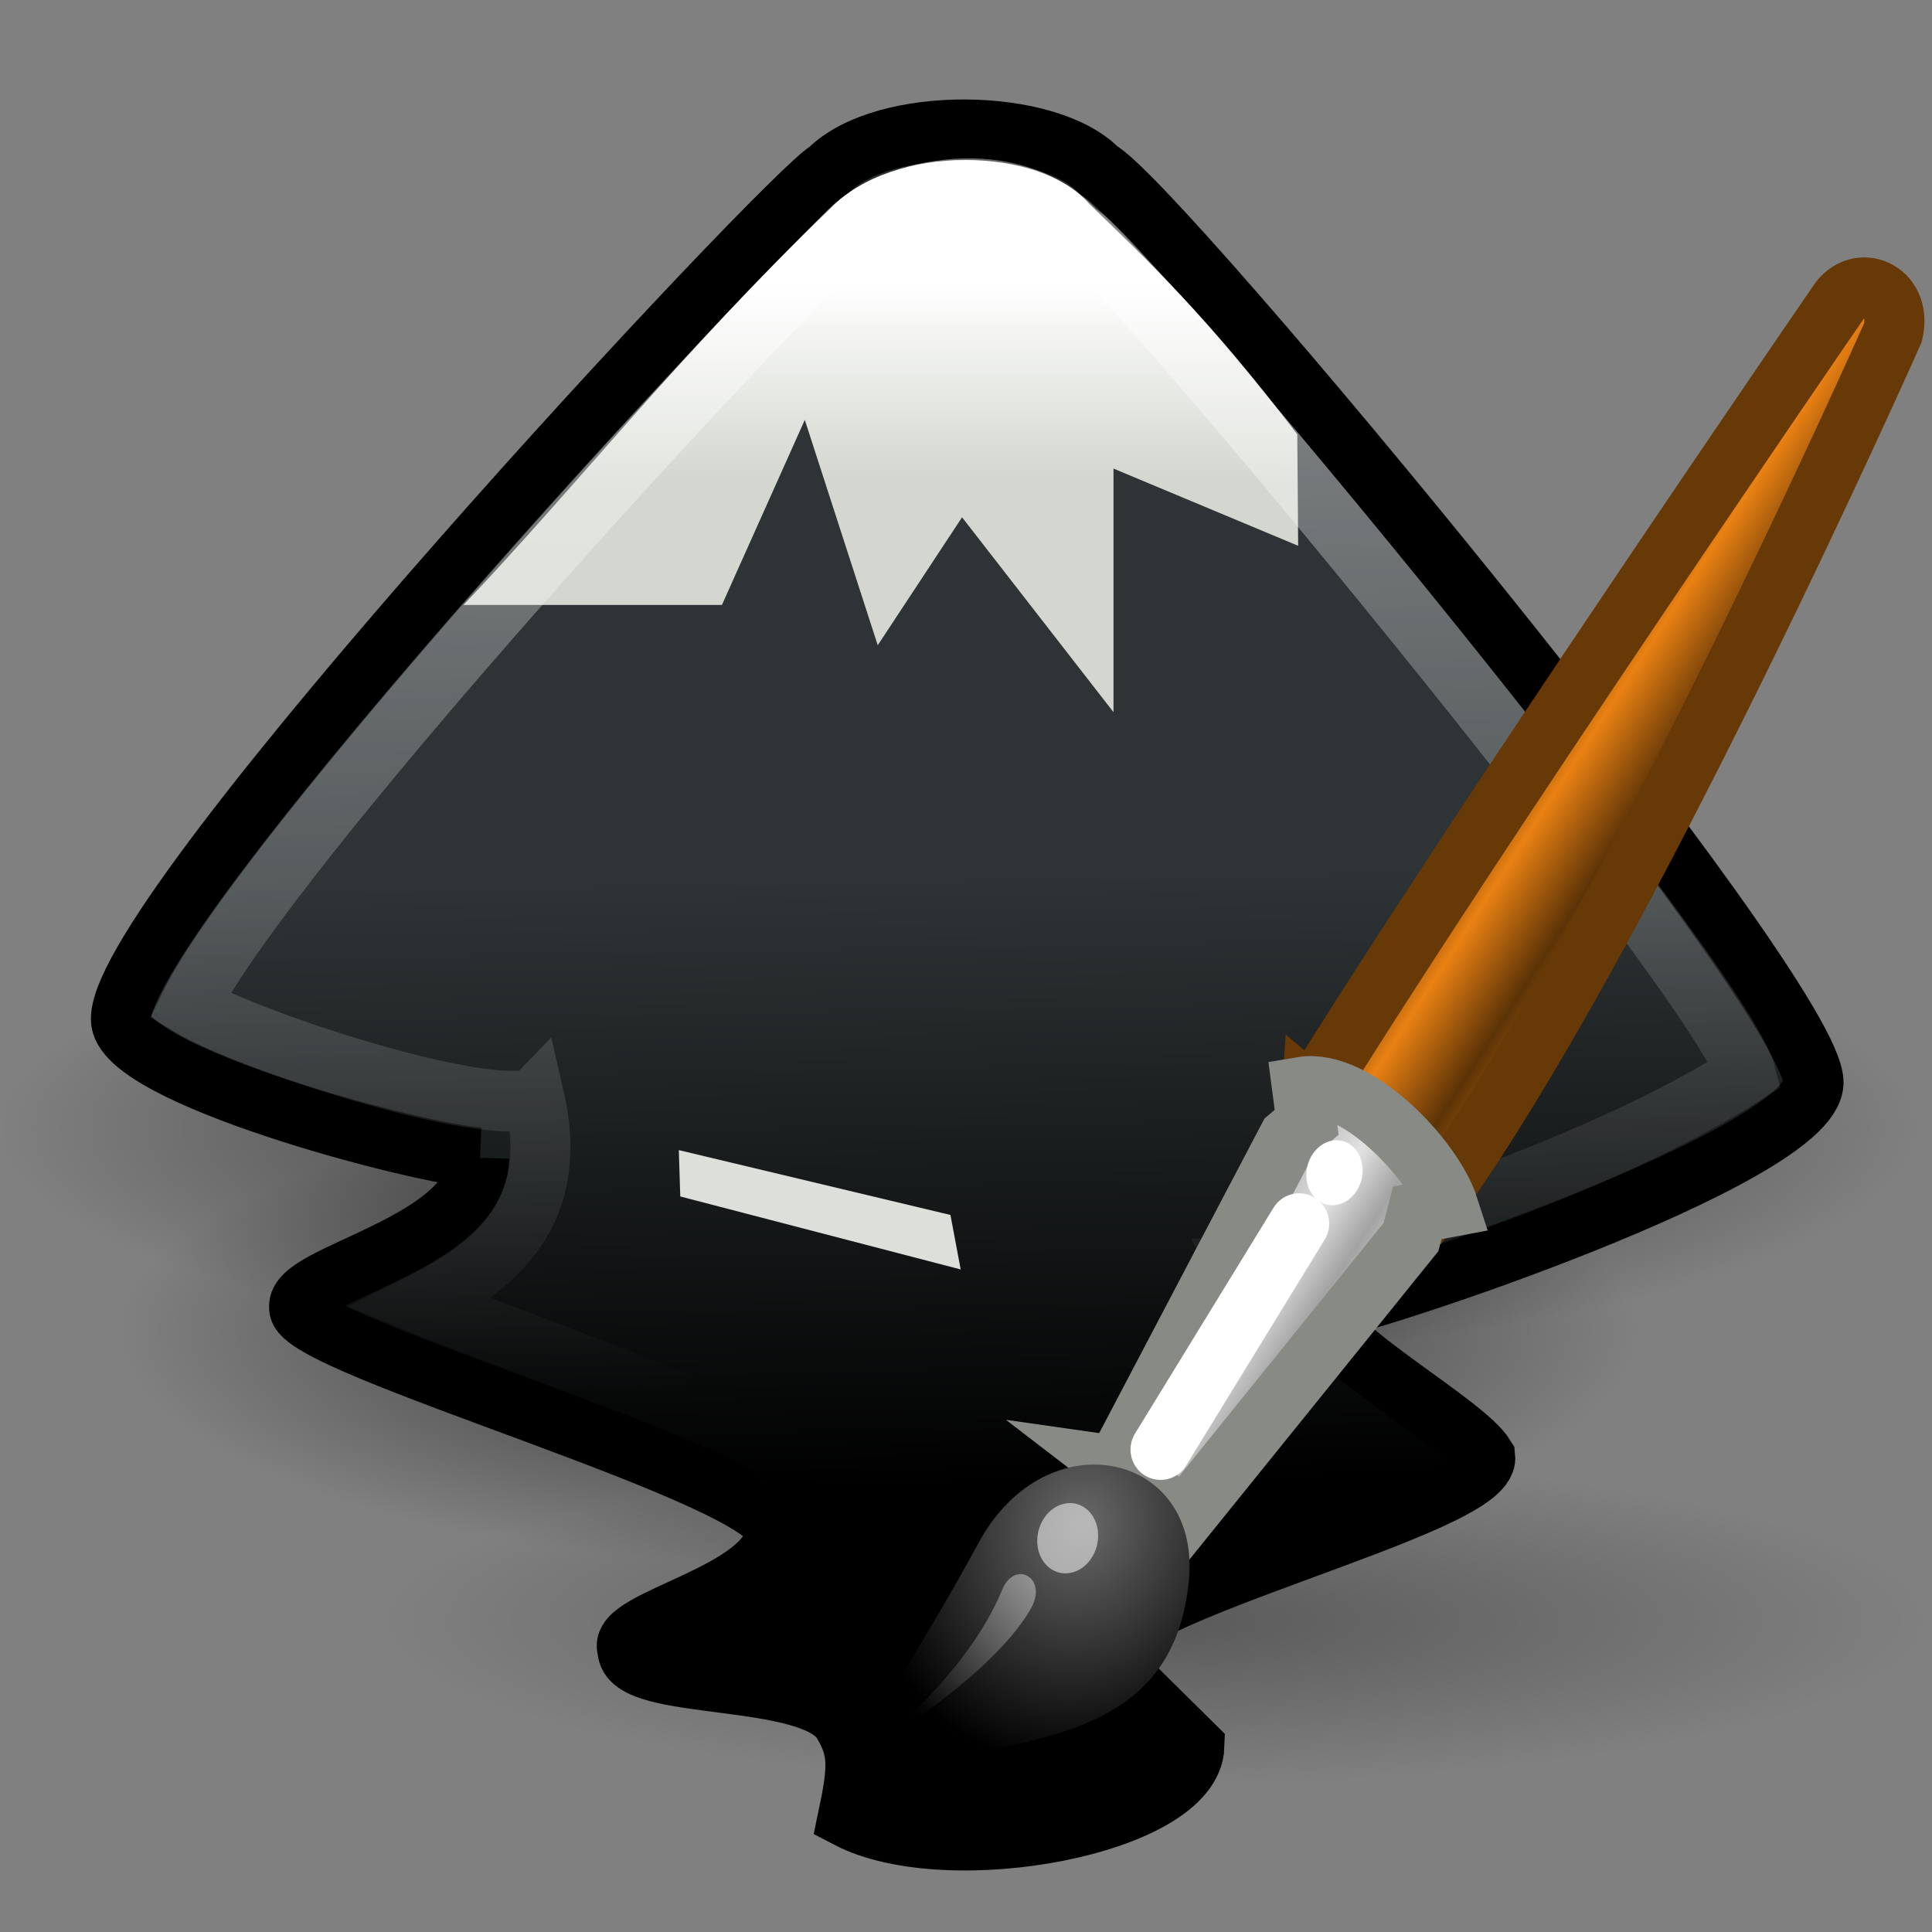 <?xml version="1.0" encoding="UTF-8" standalone="no"?>
<!-- Created with Inkscape (http://www.inkscape.org/) -->

<svg
   xmlns:dc="http://purl.org/dc/elements/1.1/"
   xmlns:cc="http://creativecommons.org/ns#"
   xmlns:rdf="http://www.w3.org/1999/02/22-rdf-syntax-ns#"
   xmlns:svg="http://www.w3.org/2000/svg"
   xmlns="http://www.w3.org/2000/svg"
   xmlns:xlink="http://www.w3.org/1999/xlink"
   xmlns:sodipodi="http://sodipodi.sourceforge.net/DTD/sodipodi-0.dtd"
   xmlns:inkscape="http://www.inkscape.org/namespaces/inkscape"
   width="32"
   height="32"
   id="svg5060"
   sodipodi:version="0.32"
   inkscape:version="0.48+devel r"
   sodipodi:docname="inkscape.svg"
   inkscape:export-filename="/home/andreas/projekt/tango/inkscape.png"
   inkscape:export-xdpi="90.000000"
   inkscape:export-ydpi="90.000000"
   inkscape:output_extension="org.inkscape.output.svg.inkscape"
   version="1.0">
  <rect width="100%" height="100%" fill="#808080" stroke="none"/>
  <defs
     id="defs5062">
    <linearGradient
       inkscape:collect="always"
       id="linearGradient8942">
      <stop
         style="stop-color:#ffffff;stop-opacity:1"
         offset="0"
         id="stop8944" />
      <stop
         style="stop-color:#ffffff;stop-opacity:0;"
         offset="1"
         id="stop8946" />
    </linearGradient>
    <linearGradient
       id="linearGradient6951">
      <stop
         style="stop-color:#6e3d09;stop-opacity:1;"
         offset="0"
         id="stop6953" />
      <stop
         id="stop6959"
         offset="0.242"
         style="stop-color:#ea8113;stop-opacity:1;" />
      <stop
         style="stop-color:#5c3307;stop-opacity:1;"
         offset="0.621"
         id="stop6961" />
      <stop
         style="stop-color:#e07c12;stop-opacity:1;"
         offset="1"
         id="stop6955" />
    </linearGradient>
    <linearGradient
       id="linearGradient6939">
      <stop
         style="stop-color:#bdbdbd;stop-opacity:1;"
         offset="0"
         id="stop6941" />
      <stop
         id="stop6947"
         offset="0.333"
         style="stop-color:#e2e2e2;stop-opacity:1;" />
      <stop
         style="stop-color:#a3a3a3;stop-opacity:1;"
         offset="0.667"
         id="stop6949" />
      <stop
         style="stop-color:#dddddd;stop-opacity:1;"
         offset="1"
         id="stop6943" />
    </linearGradient>
    <linearGradient
       inkscape:collect="always"
       id="linearGradient6975">
      <stop
         style="stop-color:#000000;stop-opacity:1;"
         offset="0"
         id="stop6977" />
      <stop
         style="stop-color:#000000;stop-opacity:0;"
         offset="1"
         id="stop6979" />
    </linearGradient>
    <linearGradient
       id="linearGradient6963">
      <stop
         style="stop-color:#696969;stop-opacity:1;"
         offset="0"
         id="stop6965" />
      <stop
         style="stop-color:#000000;stop-opacity:1;"
         offset="1"
         id="stop6967" />
    </linearGradient>
    <linearGradient
       inkscape:collect="always"
       id="linearGradient2446">
      <stop
         style="stop-color:#ffffff;stop-opacity:1;"
         offset="0"
         id="stop2448" />
      <stop
         style="stop-color:#ffffff;stop-opacity:0;"
         offset="1"
         id="stop2450" />
    </linearGradient>
    <linearGradient
       inkscape:collect="always"
       id="linearGradient6543">
      <stop
         style="stop-color:#d3d7cf"
         offset="0"
         id="stop6545" />
      <stop
         style="stop-color:#ffffff;stop-opacity:1"
         offset="1"
         id="stop6547" />
    </linearGradient>
    <linearGradient
       inkscape:collect="always"
       id="linearGradient6528">
      <stop
         style="stop-color:#2e3436"
         offset="0"
         id="stop6530" />
      <stop
         style="stop-color:#000000;stop-opacity:1"
         offset="1"
         id="stop6532" />
    </linearGradient>
    <radialGradient
       inkscape:collect="always"
       xlink:href="#linearGradient6975"
       id="radialGradient2452"
       gradientUnits="userSpaceOnUse"
       gradientTransform="matrix(1,0,0,0.282,0,30.394)"
       cx="26.782"
       cy="42.343"
       fx="26.782"
       fy="42.343"
       r="14.407" />
    <radialGradient
       inkscape:collect="always"
       xlink:href="#linearGradient6975"
       id="radialGradient2454"
       gradientUnits="userSpaceOnUse"
       gradientTransform="matrix(1,0,0,0.282,0,30.394)"
       cx="26.782"
       cy="42.343"
       fx="26.782"
       fy="42.343"
       r="14.407" />
    <radialGradient
       inkscape:collect="always"
       xlink:href="#linearGradient6975"
       id="radialGradient2462"
       gradientUnits="userSpaceOnUse"
       gradientTransform="matrix(1,0,0,0.282,0,30.394)"
       cx="26.782"
       cy="42.343"
       fx="26.782"
       fy="42.343"
       r="14.407" />
    <linearGradient
       inkscape:collect="always"
       xlink:href="#linearGradient6951"
       id="linearGradient2464"
       gradientUnits="userSpaceOnUse"
       gradientTransform="matrix(0.714,-0.119,0.052,0.809,14.74,9.126)"
       x1="28.059"
       y1="18.868"
       x2="33.437"
       y2="23.743" />
    <linearGradient
       inkscape:collect="always"
       xlink:href="#linearGradient6939"
       id="linearGradient2466"
       gradientUnits="userSpaceOnUse"
       gradientTransform="matrix(0.714,-0.119,0.052,0.809,14.74,9.126)"
       x1="19.395"
       y1="30.001"
       x2="23.109"
       y2="33.439" />
    <radialGradient
       inkscape:collect="always"
       xlink:href="#linearGradient6963"
       id="radialGradient2468"
       gradientUnits="userSpaceOnUse"
       gradientTransform="matrix(0.71,-0.119,0.05,0.784,14.36,10.8)"
       cx="15.415"
       cy="35.357"
       fx="15.415"
       fy="35.357"
       r="7.579" />
    <linearGradient
       inkscape:collect="always"
       xlink:href="#linearGradient2446"
       id="linearGradient2470"
       gradientUnits="userSpaceOnUse"
       gradientTransform="matrix(0.608,-0.102,0.044,0.69,16.621,13.357)"
       x1="13.236"
       y1="37.752"
       x2="7.752"
       y2="42.282" />
    <linearGradient
       inkscape:collect="always"
       xlink:href="#linearGradient8942"
       id="linearGradient2483"
       gradientUnits="userSpaceOnUse"
       gradientTransform="matrix(0.528,0,0,0.524,-0.311,-0.615)"
       x1="23.85"
       y1="10.529"
       x2="24.565"
       y2="35.243" />
    <linearGradient
       inkscape:collect="always"
       xlink:href="#linearGradient6543"
       id="linearGradient2486"
       gradientUnits="userSpaceOnUse"
       gradientTransform="matrix(0.65,0,0,0.598,-3.313,-3.183)"
       x1="23.143"
       y1="16.714"
       x2="23.143"
       y2="12.643" />
    <linearGradient
       inkscape:collect="always"
       xlink:href="#linearGradient6528"
       id="linearGradient2490"
       gradientUnits="userSpaceOnUse"
       gradientTransform="matrix(0.566,0,0,0.561,-1.198,-1.583)"
       x1="24.5"
       y1="23.614"
       x2="24.723"
       y2="36.879" />
  </defs>
  <sodipodi:namedview
     id="base"
     pagecolor="#ffffff"
     bordercolor="#666666"
     borderopacity="1.0"
     inkscape:pageopacity="0.0"
     inkscape:pageshadow="2"
     inkscape:zoom="9.192388"
     inkscape:cx="13.577824"
     inkscape:cy="8.3759242"
     inkscape:current-layer="g3314"
     showgrid="false"
     inkscape:grid-bbox="true"
     inkscape:document-units="px"
     fill="#eeeeec"
     inkscape:window-width="1535"
     inkscape:window-height="876"
     inkscape:window-x="65"
     inkscape:window-y="24"
     showguides="true"
     inkscape:guide-bbox="true"
     inkscape:snap-global="false"
     inkscape:window-maximized="1">
    <inkscape:grid
       type="xygrid"
       id="grid3264"
       visible="true"
       enabled="true" />
  </sodipodi:namedview>
  <g
     id="layer1"
     inkscape:label="Layer 1"
     inkscape:groupmode="layer"
     transform="translate(0,8)">
    <g
       id="g3314"
       transform="matrix(1.335,0,0,1.349,9.2611702e-8,-8.21)">
      <g
         id="g3332"
         transform="translate(2.0720731e-7,-0.751)">
        <ellipse
           style="opacity:0.672;fill:url(#radialGradient2452);fill-opacity:1;fill-rule:nonzero;stroke:none;stroke-width:1;marker:none;visibility:visible;display:inline;overflow:visible"
           id="path2415"
           inkscape:r_cx="true"
           inkscape:r_cy="true"
           transform="matrix(0.654,0,0,0.73,-6.606,-13.667)"
           cx="26.782"
           cy="42.343"
           rx="14.407"
           ry="4.066"
           d="M 41.189,42.343 A 14.407,4.066 0 0 1 26.782,46.409 14.407,4.066 0 0 1 12.374,42.343 14.407,4.066 0 0 1 26.782,38.277 14.407,4.066 0 0 1 41.189,42.343 Z" />
        <ellipse
           style="opacity:0.672;fill:url(#radialGradient2454);fill-opacity:1;fill-rule:nonzero;stroke:none;stroke-width:1;marker:none;visibility:visible;display:inline;overflow:visible"
           id="path1685"
           inkscape:r_cx="true"
           inkscape:r_cy="true"
           transform="matrix(0.826,0,0,0.73,-10.224,-16.141)"
           cx="26.782"
           cy="42.343"
           rx="14.407"
           ry="4.066"
           d="M 41.189,42.343 A 14.407,4.066 0 0 1 26.782,46.409 14.407,4.066 0 0 1 12.374,42.343 14.407,4.066 0 0 1 26.782,38.277 14.407,4.066 0 0 1 41.189,42.343 Z" />
        <path
           style="fill:url(#linearGradient2490);fill-opacity:1;fill-rule:evenodd;stroke:#000000;stroke-width:0.745px;stroke-linecap:butt;stroke-linejoin:miter;stroke-opacity:1"
           d="M 5.947,15.123 C 5.169,15.069 1.487,14.106 1.5,13.417 1.503,12.048 9.771,3.276 10.279,3 c 0.69,-0.68 2.723,-0.652 3.355,0 0.705,0.353 8.904,10.14 8.866,11.205 -0.042,0.918 -5.587,2.743 -6.13,2.797 0.14,0.489 1.804,1.382 2.057,1.793 0.067,0.605 -4.756,1.69 -4.77,2.415 l 1.162,1.137 c -0.032,0.961 -3.055,1.52 -4.3,0.878 0.13,-0.612 0.138,-0.823 -0.056,-1.155 -0.354,-0.652 -2.688,-0.383 -2.678,-0.914 -0.155,-0.361 1.792,-0.681 1.839,-1.443 0.03,-0.663 -5.971,-2.29 -5.912,-2.754 -0.056,-0.414 2.204,-0.771 2.233,-1.836 z"
           id="path5072"
           sodipodi:nodetypes="ccccccccccccccc"
           inkscape:connector-curvature="0" />
        <rect
           y="9.833"
           x="3.587"
           height="11.386"
           width="10.222"
           id="rect2363"
           style="fill:none;stroke:none"
           transform="matrix(0.916,-0.402,0.312,0.95,0,0)" />
        <path
           id="path5074"
           d="M 5.751,8.334 C 7.185,6.839 8.432,5.249 10.298,3.47 c 0.782,-0.813 2.614,-0.765 3.218,-0.058 0.739,0.705 1.466,1.383 2.579,2.828 l 0.011,1.368 -2.291,-0.948 0,2.991 L 11.936,7.258 10.89,8.829 9.985,6.062 8.957,8.334 Z"
           style="fill:url(#linearGradient2486);fill-opacity:1;fill-rule:evenodd;stroke:none"
           sodipodi:nodetypes="cccccccccccc"
           inkscape:connector-curvature="0" />
        <path
           style="opacity:0.4;fill:none;stroke:url(#linearGradient2483);stroke-width:0.745;stroke-linecap:butt;stroke-linejoin:miter;stroke-miterlimit:4;stroke-opacity:1;stroke-dasharray:none"
           d="M 6.63,14.393 C 5.976,14.619 3.079,13.688 2.353,13.254 3.164,11.617 7.945,6.315 10.54,3.74 c 0.557,-0.528 2.022,-0.846 2.83,0.03 0.487,0.196 8.006,9.219 8.289,10.321 -1.666,1.07 -4.945,2.198 -6.305,2.342 0.571,1.136 0.912,2.155 2.113,2.39 l -4.309,1.297 0.804,1.216 -2.526,0.758 -0.402,-1.621 -1.666,-0.215 0.71,-1.255 c 0.049,-0.33 -4.394,-1.896 -4.862,-2.088 0.777,-0.389 1.768,-1.004 1.415,-2.523 z"
           id="path6536"
           sodipodi:nodetypes="ccccccccccccccc"
           inkscape:connector-curvature="0" />
        <ellipse
           style="opacity:0.3;fill:url(#radialGradient2462);fill-opacity:1;fill-rule:nonzero;stroke:none;stroke-width:1;marker:none;visibility:visible;display:inline;overflow:visible"
           id="path6973"
           inkscape:r_cx="true"
           inkscape:r_cy="true"
           transform="matrix(0.664,0,0,0.495,-3.452,-0.153)"
           cx="26.782"
           cy="42.343"
           rx="14.407"
           ry="4.066"
           d="M 41.189,42.343 A 14.407,4.066 0 0 1 26.782,46.409 14.407,4.066 0 0 1 12.374,42.343 14.407,4.066 0 0 1 26.782,38.277 14.407,4.066 0 0 1 41.189,42.343 Z" />
        <g
           id="g8923"
           transform="matrix(0.496,0,0,0.495,-0.005,1.465)">
          <path
             sodipodi:nodetypes="ccssc"
             inkscape:r_cy="true"
             inkscape:r_cx="true"
             id="path6937"
             d="m 32.815,26.053 3.098,2.591 C 40.677,22.071 47.362,7.117 47.362,7.117 47.605,6.074 46.483,5.631 45.984,6.39 c 0,0 -9.039,13.043 -13.169,19.664 z"
             style="fill:url(#linearGradient2464);fill-opacity:1;fill-rule:nonzero;stroke:#673907;stroke-width:1.504;stroke-linecap:round;stroke-linejoin:miter;stroke-miterlimit:4;stroke-opacity:1;stroke-dasharray:none;stroke-dashoffset:0;marker:none;visibility:visible;display:inline;overflow:visible"
             inkscape:connector-curvature="0" />
          <path
             sodipodi:nodetypes="ccccccccc"
             inkscape:r_cy="true"
             inkscape:r_cx="true"
             id="path6935"
             d="m 27.921,35.238 1.703,1.297 5.679,-6.976 0.16,-0.604 0.78,-0.145 c -0.393,-1.212 -2.326,-3.197 -3.664,-2.973 l 0.115,0.872 -0.458,0.388 -4.314,8.141 z"
             style="fill:url(#linearGradient2466);fill-opacity:1;fill-rule:nonzero;stroke:#888a85;stroke-width:1.504;stroke-linecap:round;stroke-linejoin:miter;stroke-miterlimit:4;stroke-opacity:1;stroke-dasharray:none;stroke-dashoffset:0;marker:none;visibility:visible;display:inline;overflow:visible"
             inkscape:connector-curvature="0" />
          <path
             sodipodi:nodetypes="cssc"
             inkscape:r_cy="true"
             inkscape:r_cx="true"
             id="path6933"
             d="m 20.985,42.868 c 4.714,-0.788 8.332,-0.75 8.76,-4.752 0.345,-3.226 -3.551,-4.092 -5.255,-0.979 -1.642,2.999 -3.505,5.731 -3.505,5.731 z"
             style="fill:url(#radialGradient2468);fill-opacity:1;fill-rule:nonzero;stroke:none;stroke-width:0.2;marker:none;visibility:visible;display:inline;overflow:visible"
             inkscape:connector-curvature="0" />
          <circle
             transform="matrix(0.608,-0.102,0.044,0.69,20.42,11.757)"
             inkscape:r_cy="true"
             inkscape:r_cx="true"
             id="path6971"
             style="opacity:0.528;fill:#ffffff;fill-opacity:1;fill-rule:nonzero;stroke:none;stroke-width:1;marker:none;visibility:visible;display:inline;overflow:visible"
             cx="7.625"
             cy="37.75"
             r="1.25"
             d="M 8.875,37.75 A 1.25,1.25 0 0 1 7.625,39 1.25,1.25 0 0 1 6.375,37.75 1.25,1.25 0 0 1 7.625,36.5 1.25,1.25 0 0 1 8.875,37.75 Z" />
          <circle
             style="fill:#ffffff;fill-opacity:1;fill-rule:nonzero;stroke:none;stroke-width:1;marker:none;visibility:visible;display:inline;overflow:visible"
             id="path6983"
             inkscape:r_cx="true"
             inkscape:r_cy="true"
             transform="matrix(0.562,-0.094,0.041,0.638,27.557,4.593)"
             cx="7.625"
             cy="37.75"
             r="1.25"
             d="M 8.875,37.75 A 1.25,1.25 0 0 1 7.625,39 1.25,1.25 0 0 1 6.375,37.75 1.25,1.25 0 0 1 7.625,36.5 1.25,1.25 0 0 1 8.875,37.75 Z" />
          <path
             inkscape:r_cy="true"
             inkscape:r_cx="true"
             id="path6985"
             d="m 32.506,29.223 -3.466,5.605"
             style="fill:none;stroke:#ffffff;stroke-width:1.504;stroke-linecap:round;stroke-linejoin:round;stroke-miterlimit:4;stroke-opacity:1;stroke-dasharray:none;stroke-dashoffset:0;marker:none;visibility:visible;display:inline;overflow:visible"
             inkscape:connector-curvature="0" />
          <path
             sodipodi:nodetypes="cssc"
             inkscape:r_cy="true"
             inkscape:r_cx="true"
             id="path1571"
             d="m 21.889,42.181 c 0,0 2.299,-1.727 3.189,-3.876 0.315,-0.76 1.167,-0.299 0.71,0.482 -0.987,1.687 -3.899,3.394 -3.899,3.394 z"
             style="opacity:0.428;fill:url(#linearGradient2470);fill-opacity:1;fill-rule:nonzero;stroke:none;stroke-width:1;marker:none;visibility:visible;display:inline;overflow:visible"
             inkscape:connector-curvature="0" />
        </g>
        <path
           style="fill:#dde0da;fill-opacity:1;fill-rule:evenodd;stroke:none"
           d="M 11.792,15.824 8.422,15.028 8.44,15.597 11.919,16.493 Z"
           id="path8968"
           sodipodi:nodetypes="ccccc"
           inkscape:connector-curvature="0" />
      </g>
    </g>
  </g>
</svg>
